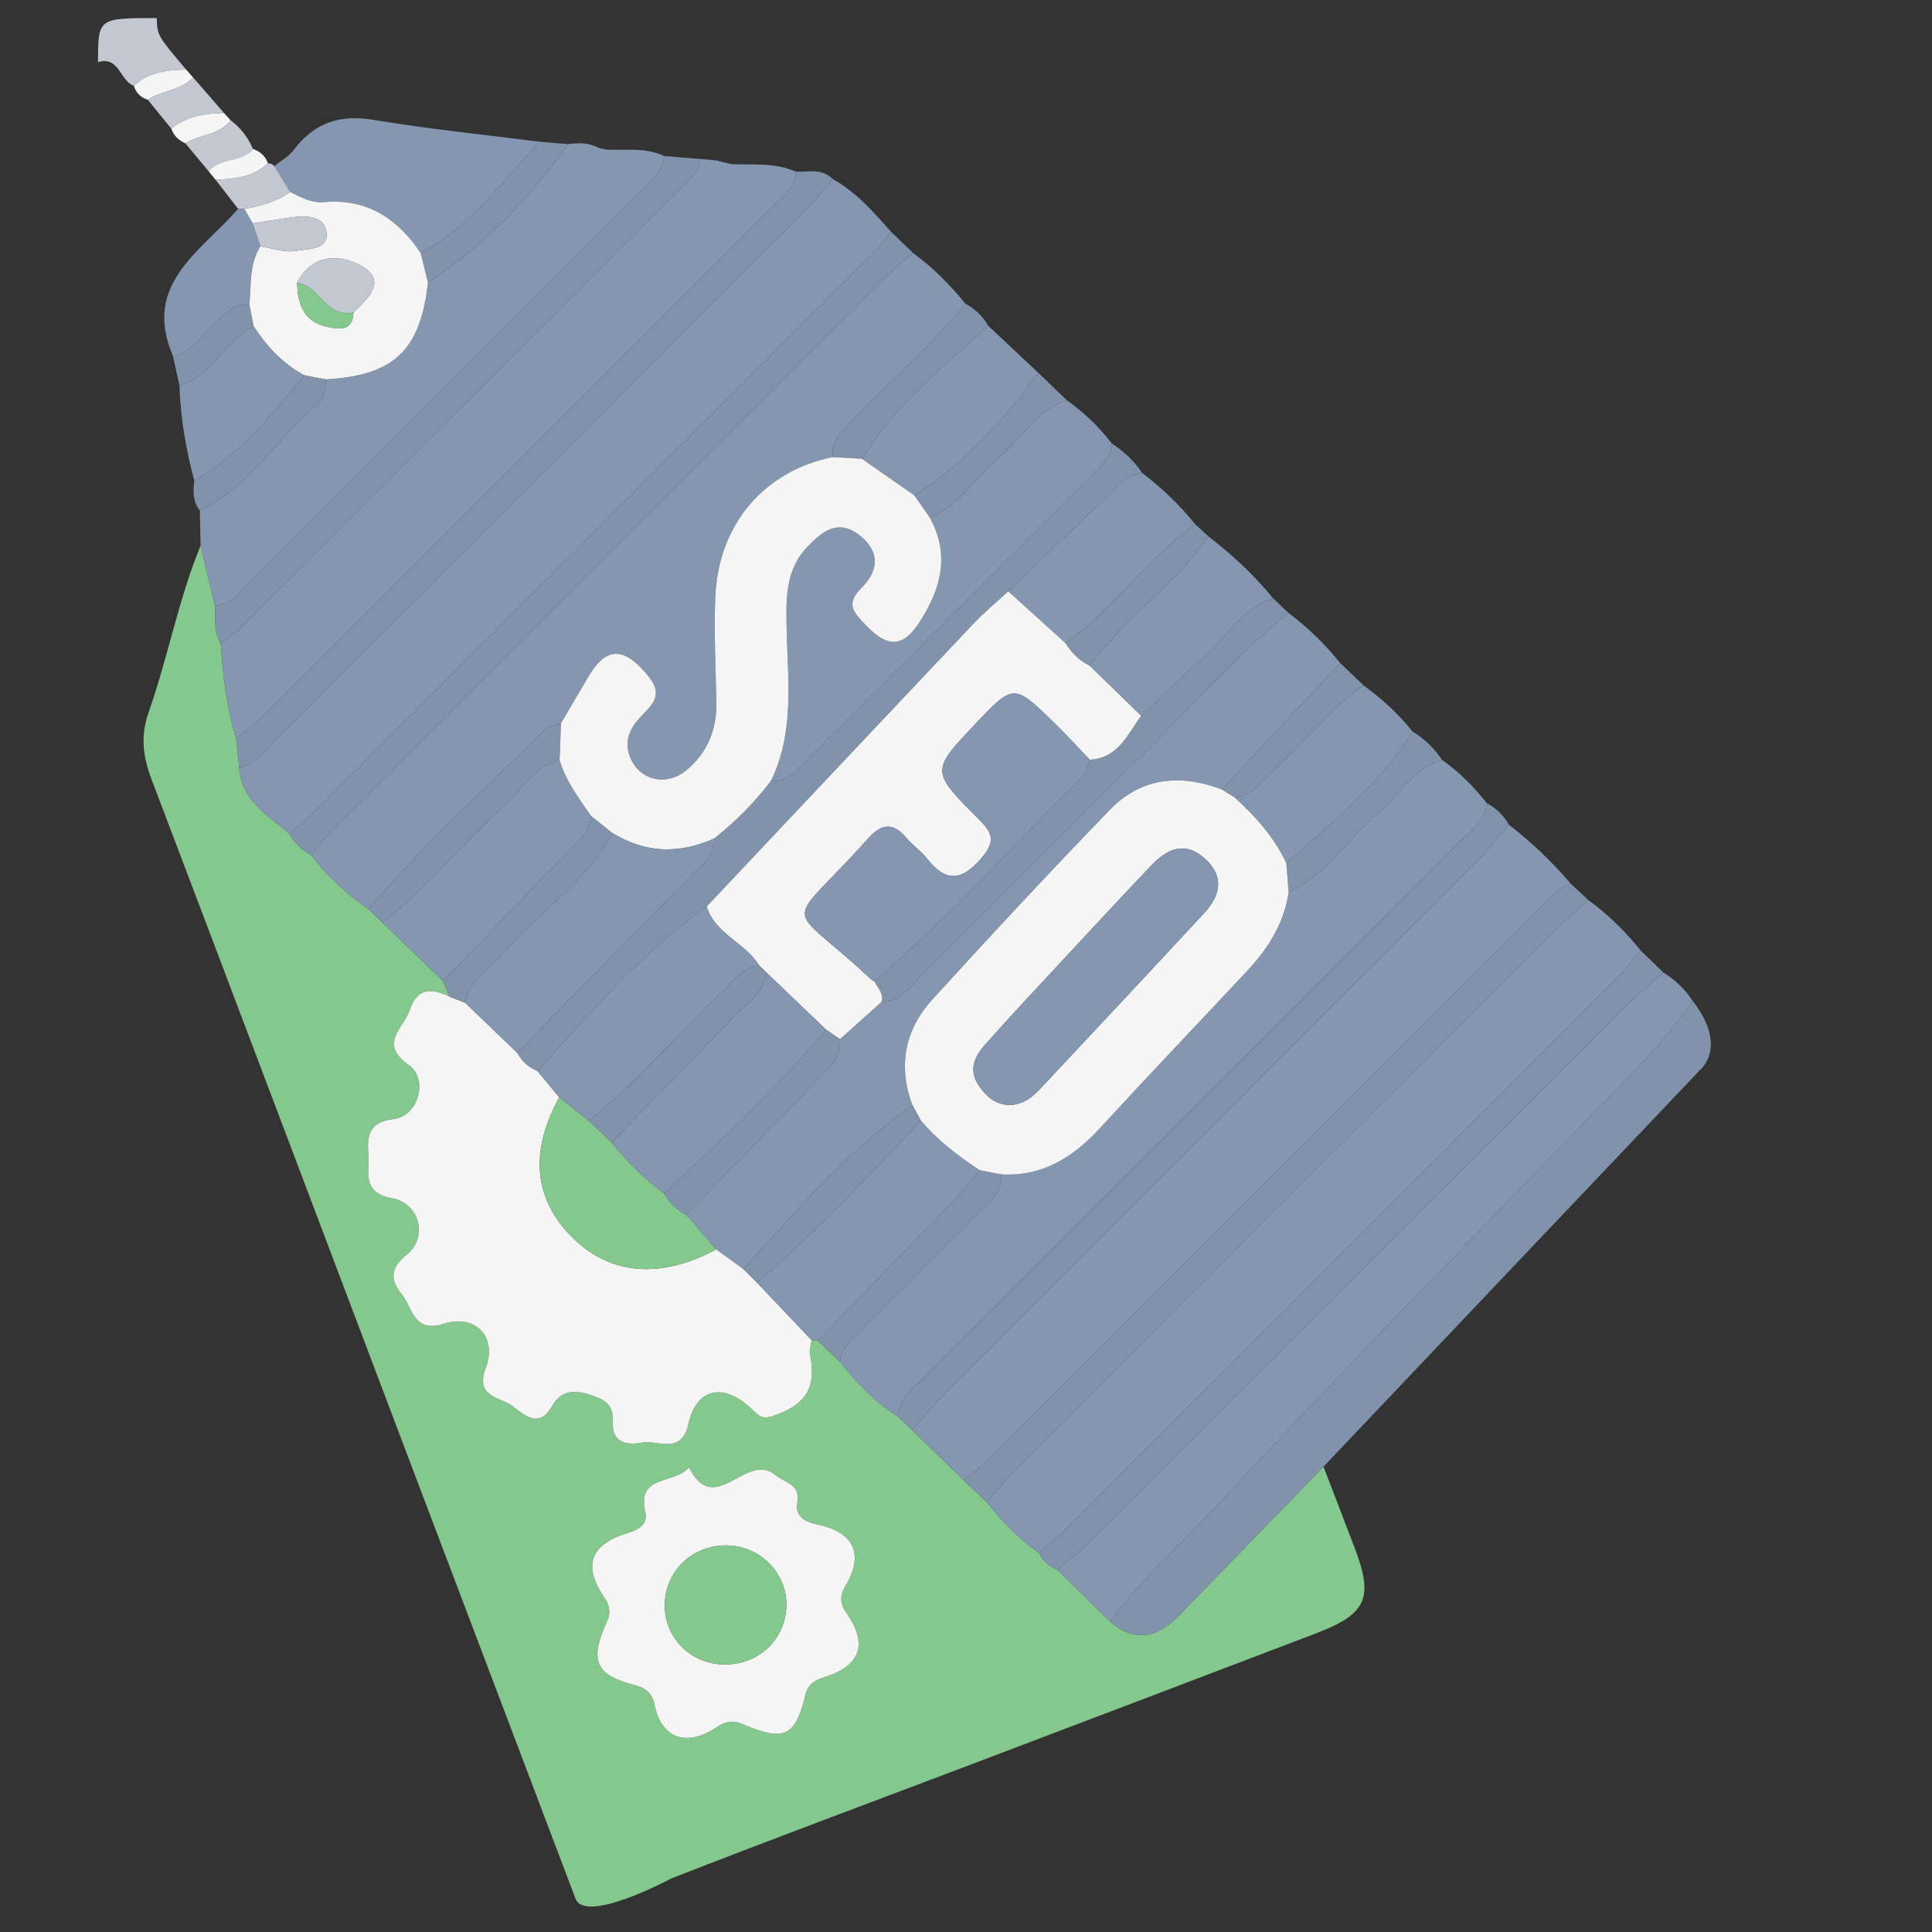 <?xml version="1.0" encoding="utf-8"?>
<!-- Generator: Adobe Illustrator 16.0.0, SVG Export Plug-In . SVG Version: 6.00 Build 0)  -->
<!DOCTYPE svg PUBLIC "-//W3C//DTD SVG 1.1//EN" "http://www.w3.org/Graphics/SVG/1.1/DTD/svg11.dtd">
<svg version="1.1" id="Layer_1" xmlns="http://www.w3.org/2000/svg" xmlns:xlink="http://www.w3.org/1999/xlink" x="0px" y="0px"
	 width="450px" height="450px" viewBox="0 0 450 450" enable-background="new 0 0 450 450" xml:space="preserve">
<rect x="0" y="0" width="450" height="450" fill="#333333" stroke="none"/>
<g>
	<path fill-rule="evenodd" clip-rule="evenodd" fill="#84C88D" d="M134.04,442.209c-13.323-35.147-26.663-70.29-39.97-105.445
		C74.489,285.03,54.962,233.277,35.312,181.568c-1.993-5.243-2.66-10.075-0.704-15.639c4.495-12.79,6.934-26.242,12.11-38.842
		c1.12,4.675,2.239,9.347,3.358,14.02c0.135,2.971-0.346,6.038,1.35,8.769c0.491,7.505,1.37,14.949,3.596,22.174
		c0.227,2.23,0.454,4.459,0.682,6.69c0.479,7.684,6.643,11.083,11.605,15.387c1.263,2.159,2.909,3.925,5.189,5.036
		c3.711,4.986,8.269,9.076,13.352,12.608c1.084,1.042,2.165,2.087,3.246,3.131c4.688,4.531,9.377,9.06,14.065,13.589
		c0.529,1.224,1.059,2.446,1.587,3.669c-4.043-1.936-7.476-2.347-9.273,3.02c-1.427,4.27-7.415,7.847-0.277,12.872
		c4.685,3.299,2.249,11.941-3.489,12.604c-5.741,0.664-6.24,3.764-5.918,8.133c0.309,4.198-1.605,8.977,5.484,10.29
		c6.546,1.213,8.498,9.06,3.452,13.163c-3.92,3.188-3.848,5.892-1.133,9.24c2.545,3.138,2.707,9.105,9.718,6.863
		c7.437-2.376,12.581,3.001,9.824,10.296c-2.583,6.837,3.416,6.719,6.279,8.892c2.693,2.046,6.108,5.325,9.109,0.07
		c2.088-3.652,4.956-3.979,8.722-2.797c3.283,1.029,5.748,2.189,5.49,6.237c-0.321,5.044,3.198,5.619,6.811,4.971
		c3.811-0.688,9.163,3.027,10.833-4.473c1.845-8.264,8.154-9.528,14.58-3.483c1.467,1.383,2.339,2.668,4.949,1.796
		c7.756-2.592,10.356-6.592,8.749-14.384c-0.215-1.041,0.23-2.22,0.371-3.332c0.478,0.063,0.956,0.108,1.437,0.137
		c1.731,1.645,3.466,3.292,5.197,4.938c3.886,4.851,8.066,9.389,13.432,12.668c1.131,1.081,2.264,2.161,3.395,3.24
		c4.003,3.899,8.008,7.796,12.012,11.695c1.774,1.682,3.551,3.36,5.326,5.041c3.529,4.493,7.478,8.554,12.181,11.837
		c0.886,1.902,2.39,3.136,4.277,3.956c4.094,4.016,8.188,8.032,12.281,12.047c5.935,5.171,11.208,3.574,16.174-1.549
		c11.164-11.516,22.347-23.016,33.521-34.522c2.444,6.353,4.914,12.694,7.323,19.059c4.401,11.624,2.693,15.287-9.233,19.825
		c-26.987,10.267-53.971,20.544-80.972,30.771c-23.027,8.722-46.112,17.284-69.039,26.256
		C156.342,437.536,136.345,448.291,134.04,442.209z M160.48,341.805c-3.61,4.114-12.313,1.501-10.15,10.55
		c0.642,2.693-1.723,3.997-3.997,4.679c-8.775,2.63-10.711,7.57-5.589,15.027c1.302,1.896,1.556,3.593,0.673,5.525
		c-4.227,9.271-2.793,12.534,6.62,14.966c2.367,0.613,3.91,1.901,4.427,4.518c1.571,7.913,7.549,9.969,14.622,5.116
		c1.779-1.222,3.693-1.552,5.646-0.712c9.963,4.288,12.501,3.137,14.909-6.867c0.52-2.162,2.02-3.241,4.079-3.864
		c8.688-2.628,10.583-7.737,5.447-15.003c-1.541-2.179-1.577-4.123-0.297-6.271c4.466-7.482,2.154-12.622-6.59-14.404
		c-2.86-0.584-5.126-1.987-4.591-5.001c0.795-4.481-2.747-4.565-5.029-6.473C173.826,337.875,166.525,353.78,160.48,341.805z"/>
	<path fill-rule="evenodd" clip-rule="evenodd" fill="#8193AB" d="M394.259,233.132c-4.341,6.338-9.39,12.039-14.75,17.559
		c-31.641,32.595-63.479,65.013-94.452,98.235c-8.871,9.518-18.616,18.308-26.489,28.769c5.935,5.173,11.208,3.576,16.174-1.547
		c11.164-11.516,22.347-23.016,33.521-34.522c29.276-30.867,58.545-61.741,87.864-92.568
		C396.127,249.057,402.518,243.764,394.259,233.132"/>
	<path fill-rule="evenodd" clip-rule="evenodd" fill="#C2C7D1" d="M31.188,19.992c-3.26-1.121-3.369-7.019-8.359-5.517
		c0-10.266,0-10.266,13.688-10.266c0.127,4.062,0.127,4.062,6.831,11.992C38.936,16.319,34.62,16.739,31.188,19.992z"/>
	<path fill-rule="evenodd" clip-rule="evenodd" fill="#8597B0" d="M85.849,211.772c-5.081-3.534-9.639-7.624-13.35-12.61
		c1.26-1.53,2.403-3.181,3.8-4.58c43.923-43.965,87.868-87.91,131.833-131.833c1.396-1.394,3.058-2.528,4.595-3.783
		c4.58,3.352,8.538,7.345,12.11,11.741c-7.655,9.752-17.216,17.666-25.684,26.633c-2.486,2.635-5.594,4.875-5.21,9.131
		c-15.911,3.201-26.591,15.605-27.328,32.426c-0.357,8.224,0.094,16.484,0.234,24.729c0.11,6.366-2.075,11.719-7.001,15.79
		c-5.016,4.147-11.786,2.043-13.422-4.102c-1.134-4.257,1.569-7.153,4.104-9.724c3.437-3.487,2.615-5.743-0.431-9.185
		c-5.258-5.943-9.162-5.33-12.978,1.078c-2.172,3.646-4.308,7.313-6.459,10.969c-1.3,0.501-2.951,0.652-3.85,1.554
		C113.056,183.827,98.434,196.803,85.849,211.772z"/>
	<path fill-rule="evenodd" clip-rule="evenodd" fill="#8597B0" d="M242.009,361.693c-4.703-3.283-8.651-7.344-12.181-11.837
		c2.256-2.546,4.389-5.218,6.787-7.62c41.688-41.737,83.402-83.45,125.136-125.141c2.608-2.604,5.44-4.987,8.169-7.474
		c4.616,3.377,8.684,7.327,12.246,11.796c-1.852,2.148-3.572,4.428-5.571,6.43c-42.711,42.76-85.448,85.495-128.206,128.21
		C246.387,358.059,244.141,359.82,242.009,361.693z"/>
	<path fill-rule="evenodd" clip-rule="evenodd" fill="#8597B0" d="M67.31,194.126c-4.962-4.304-11.126-7.703-11.605-15.387
		c3.739-0.54,5.701-3.557,8.067-5.923c41.587-41.532,83.144-83.089,124.676-124.676c1.99-1.992,3.686-4.277,5.519-6.426
		c5.483,3.029,9.497,7.686,13.57,12.272c-1.27,1.526-2.429,3.163-3.826,4.563c-43.915,43.953-87.849,87.888-131.806,131.799
		C70.509,191.744,68.847,192.873,67.31,194.126z"/>
	<path fill-rule="evenodd" clip-rule="evenodd" fill="#8597B0" d="M224.502,344.815c-4.003-3.899-8.008-7.796-12.01-11.695
		c2.431-2.771,4.717-5.685,7.315-8.287c41.637-41.699,83.325-83.352,124.963-125.053c2.395-2.397,4.46-5.123,6.679-7.696
		c5.229,4.07,10.036,8.583,14.318,13.646c-3.528,1.532-5.784,4.581-8.386,7.18c-41.752,41.707-83.467,83.451-125.224,125.152
		C229.754,340.462,227.061,342.57,224.502,344.815z"/>
	<path fill-rule="evenodd" clip-rule="evenodd" fill="#8597B0" d="M209.095,329.88c-5.365-3.279-9.545-7.817-13.432-12.668
		c0.237-3.49,2.914-5.373,5.076-7.551c9.18-9.236,18.409-18.422,27.608-27.637c2.383-2.388,5.202-4.538,4.906-8.481
		c9.559,0.506,16.682-3.958,22.921-10.747c11.289-12.287,22.81-24.362,34.217-36.544c4.924-5.259,8.687-11.146,9.761-18.448
		c8.956-3.895,13.688-12.568,20.891-18.442c4.992-4.074,8.049-10.478,14.867-12.344c3.988,2.8,7.385,6.212,10.374,10.045
		c-0.461,4.455-4.065,6.707-6.82,9.465c-41.211,41.283-82.478,82.511-123.7,123.782C212.993,323.083,209.521,325.44,209.095,329.88z
		"/>
	<path fill-rule="evenodd" clip-rule="evenodd" fill="#8597B0" d="M55.022,172.05c-2.226-7.225-3.104-14.668-3.594-22.174
		c1.569-1.203,3.297-2.246,4.682-3.629c34.348-34.288,68.66-68.61,102.979-102.929c1.803-1.805,3.766-3.512,4.05-6.296
		c1.182,0.109,2.361,0.217,3.542,0.328c1.255,0.297,2.509,0.595,3.766,0.896c5.026,0.174,10.139-0.417,14.931,1.752
		c-0.308,4.179-3.643,6.291-6.199,8.854c-39,39.061-78.031,78.088-117.092,117.091C59.89,168.137,57.385,170.021,55.022,172.05z"/>
	<path fill-rule="evenodd" clip-rule="evenodd" fill="#8597B0" d="M394.259,233.132c-4.341,6.338-9.39,12.039-14.75,17.559
		c-31.641,32.595-63.479,65.013-94.452,98.235c-8.871,9.518-18.616,18.308-26.489,28.769c-4.094-4.013-8.188-8.029-12.277-12.047
		c2.787-2.421,5.728-4.682,8.33-7.281c41.745-41.678,83.438-83.406,125.178-125.089c2.401-2.399,5.102-4.501,7.661-6.743
		C390.202,228.245,392.491,230.417,394.259,233.132z"/>
	<path fill-rule="evenodd" clip-rule="evenodd" fill="#8597B0" d="M300.101,142.748c4.505,3.392,8.519,7.29,12.052,11.683
		c-9.188,9.819-18.374,19.639-27.561,29.458c-9.629-3.683-18.74-2.851-26.04,4.69c-14.047,14.51-27.808,29.303-41.401,44.237
		c-6.426,7.063-8.037,15.49-4.613,24.63c-15.26,10.511-26.966,24.694-39.417,38.108c-2.102-1.518-4.202-3.034-6.303-4.552
		c-2.339-2.696-4.675-5.394-7.014-8.092c10.263-10.52,20.51-21.056,30.799-31.552c2.588-2.64,5.454-5.071,5.032-9.312
		c3.247-2.904,6.491-5.81,9.736-8.714c4.322,0.101,6.456-3.272,9.022-5.827c17.376-17.3,34.597-34.757,52.07-51.958
		C277.623,164.563,288.011,152.78,300.101,142.748z"/>
	<path fill-rule="evenodd" clip-rule="evenodd" fill="#8597B0" d="M50.077,141.107c-1.12-4.673-2.239-9.345-3.358-14.02
		c-0.057-2.727-0.112-5.456-0.167-8.184c11.408-5.44,17.783-16.471,26.997-24.351c1.865-1.594,2.373-3.818,2.301-6.195
		c15.885-0.866,22.063-6.71,23.828-22.536c13.076-8.535,23.609-19.643,32.665-32.249c2.463-0.333,4.889-0.374,7.148,0.904
		c0.602,0.124,1.2,0.25,1.801,0.377c4.513,0.174,9.126-0.541,13.432,1.494c-0.319,3.778-3.139,5.908-5.525,8.292
		c-30.282,30.308-60.574,60.605-90.89,90.88C55.936,137.886,53.906,140.847,50.077,141.107z"/>
	<path fill-rule="evenodd" clip-rule="evenodd" fill="#8597B0" d="M248.504,93.233c3.988,2.854,7.5,6.199,10.48,10.099
		c-0.22,3.139-2.412,5.042-4.428,7.058c-22.367,22.367-44.734,44.738-67.107,67.099c-2.206,2.206-4.246,4.749-7.883,4.404
		c5.674-11.609,3.852-23.957,3.643-36.164c-0.114-6.583-0.169-13.227,4.929-18.444c3.354-3.432,6.939-6.436,11.838-2.777
		c5.008,3.739,4.819,8.341,0.714,12.393c-3.963,3.911-1.74,5.895,1.153,8.89c4.999,5.178,8.568,5.106,12.536-1.178
		c4.931-7.81,6.882-15.564,2.174-24.09c7.067-2.538,10.459-9.343,15.94-13.721C237.963,102.434,241.237,95.477,248.504,93.233z"/>
	<path fill-rule="evenodd" clip-rule="evenodd" fill="#8193AB" d="M179.566,181.893c3.638,0.344,5.678-2.199,7.883-4.404
		c22.373-22.361,44.74-44.732,67.107-67.099c2.016-2.015,4.208-3.918,4.428-7.058c2.834,1.791,5.191,4.077,7.073,6.854
		c-3.751,0.288-5.788,3.155-8.192,5.457c-7.679,7.358-15.345,14.73-23.018,22.097c-2.703,2.495-5.561,4.842-8.084,7.509
		c-20.756,21.937-41.451,43.933-62.165,65.91c-15.121,10.729-27.078,24.71-39.372,38.344c-2.099-0.852-3.681-2.275-4.747-4.273
		c13.369-13.624,26.762-27.225,40.089-40.889c2.518-2.583,5.986-4.653,5.776-9.022C171.289,191.37,175.749,186.948,179.566,181.893z
		"/>
	<path fill-rule="evenodd" clip-rule="evenodd" fill="#8193AB" d="M67.31,194.126c1.537-1.253,3.2-2.383,4.595-3.778
		c43.957-43.911,87.891-87.846,131.806-131.799c1.397-1.4,2.557-3.038,3.826-4.563c1.729,1.659,3.459,3.32,5.19,4.981
		c-1.537,1.255-3.198,2.389-4.595,3.783c-43.965,43.923-87.91,87.868-131.833,131.833c-1.397,1.398-2.54,3.049-3.8,4.58
		C70.219,198.051,68.573,196.285,67.31,194.126z"/>
	<path fill-rule="evenodd" clip-rule="evenodd" fill="#8193AB" d="M387.459,226.534c-2.56,2.242-5.26,4.344-7.661,6.743
		c-41.739,41.683-83.433,83.411-125.178,125.089c-2.603,2.6-5.543,4.86-8.33,7.281c-1.892-0.818-3.396-2.052-4.281-3.954
		c2.132-1.873,4.378-3.635,6.38-5.636c42.758-42.715,85.495-85.45,128.206-128.21c1.999-2.002,3.72-4.281,5.571-6.43
		C383.93,223.124,385.694,224.83,387.459,226.534z"/>
	<path fill-rule="evenodd" clip-rule="evenodd" fill="#8193AB" d="M224.502,344.815c2.559-2.245,5.252-4.354,7.656-6.753
		c41.757-41.701,83.472-83.445,125.224-125.152c2.602-2.599,4.857-5.647,8.386-7.18c1.384,1.298,2.769,2.595,4.152,3.891
		c-2.729,2.486-5.561,4.869-8.169,7.474c-41.733,41.691-83.448,83.404-125.136,125.141c-2.398,2.402-4.531,5.074-6.787,7.62
		C228.053,348.176,226.276,346.497,224.502,344.815z"/>
	<path fill-rule="evenodd" clip-rule="evenodd" fill="#8193AB" d="M209.095,329.88c0.426-4.439,3.898-6.797,6.668-9.57
		c41.223-41.271,82.489-82.499,123.7-123.782c2.755-2.759,6.359-5.011,6.82-9.465c2.221,1.161,3.927,2.851,5.165,5.022
		c-2.219,2.573-4.284,5.298-6.679,7.696c-41.639,41.701-83.326,83.354-124.963,125.053c-2.598,2.603-4.884,5.517-7.315,8.287
		C211.359,332.041,210.227,330.961,209.095,329.88z"/>
	<path fill-rule="evenodd" clip-rule="evenodd" fill="#8193AB" d="M55.022,172.05c2.362-2.029,4.867-3.913,7.064-6.107
		c39.061-39.002,78.092-78.03,117.092-117.091c2.557-2.563,5.892-4.675,6.199-8.854c2.959,0.089,6.125-0.855,8.588,1.716
		c-1.833,2.148-3.529,4.434-5.519,6.426c-41.532,41.587-83.089,83.145-124.676,124.676c-2.366,2.366-4.328,5.384-8.067,5.923
		C55.477,176.509,55.25,174.28,55.022,172.05z"/>
	<path fill-rule="evenodd" clip-rule="evenodd" fill="#8597B0" d="M63.891,38.693c1.517-1.233,3.354-2.222,4.495-3.736
		c4.767-6.324,10.682-8.364,18.603-7.041c12.805,2.137,25.751,3.438,38.636,5.093c-8.609,9.293-16.115,19.761-27.621,25.975
		c-5.343-8.035-12.453-12.78-22.488-11.911c-2.994,0.259-5.415-1.126-7.916-2.368C66.364,42.7,65.127,40.697,63.891,38.693z"/>
	<path fill-rule="evenodd" clip-rule="evenodd" fill="#8193AB" d="M50.077,141.107c3.83-0.261,5.859-3.222,8.23-5.587
		c30.316-30.275,60.608-60.573,90.89-90.88c2.386-2.384,5.207-4.514,5.525-8.292c2.806,0.226,5.612,0.451,8.416,0.675
		c-0.284,2.784-2.247,4.491-4.05,6.296C124.77,77.637,90.458,111.959,56.11,146.247c-1.385,1.383-3.113,2.426-4.682,3.629
		C49.731,147.146,50.212,144.078,50.077,141.107z"/>
	<path fill-rule="evenodd" clip-rule="evenodd" fill="#8193AB" d="M300.101,142.748c-12.09,10.032-22.478,21.814-33.637,32.8
		c-17.474,17.201-34.694,34.658-52.07,51.958c-2.566,2.555-4.7,5.928-9.021,5.827c0.471-1.965-0.947-3.253-1.712-4.775
		c17.305-14.79,32.491-31.742,48.603-47.749c0.906-0.898,1.058-2.56,1.563-3.864c6.604-0.333,8.766-5.888,11.983-10.201
		c4.724-4.444,9.29-9.073,14.212-13.29c5.494-4.708,9.016-11.748,16.524-14.075C297.731,140.502,298.916,141.625,300.101,142.748z"
		/>
	<path fill-rule="evenodd" clip-rule="evenodd" fill="#8597B0" d="M296.545,139.38c-7.509,2.327-11.03,9.367-16.524,14.075
		c-4.922,4.217-9.488,8.845-14.212,13.29c-4.021-3.912-8.044-7.825-12.063-11.736c2.025-2.371,3.996-4.791,6.089-7.101
		c7.058-7.796,15.632-14.162,21.637-22.952C287.031,129.203,292.116,133.948,296.545,139.38z"/>
	<path fill-rule="evenodd" clip-rule="evenodd" fill="#8597B0" d="M234.848,137.739c7.673-7.367,15.339-14.738,23.018-22.097
		c2.404-2.302,4.441-5.169,8.192-5.457c4.546,3.47,8.67,7.378,12.259,11.84c-2.35,1.958-4.771,3.836-7.037,5.891
		c-7.858,7.125-14.34,15.706-23.115,21.863C243.725,145.766,239.285,141.752,234.848,137.739z"/>
	<path fill-rule="evenodd" clip-rule="evenodd" fill="#8597B0" d="M230.196,75.901c3.866,3.631,7.732,7.26,11.597,10.891
		c-7.861,11.293-17.264,21.029-28.823,28.593c-4.07-2.844-8.137-5.688-12.205-8.531C208.288,94.362,219.69,85.557,230.196,75.901z"
		/>
	<path fill-rule="evenodd" clip-rule="evenodd" fill="#8597B0" d="M317.614,159.66c4.268,3.081,8.099,6.624,11.402,10.725
		c-7.633,12.301-18.804,21.211-29.409,30.662c-2.809-6.026-7.147-10.851-12-15.271c3.771-0.367,5.85-3.255,8.347-5.554
		C303.278,173.475,309.387,165.453,317.614,159.66z"/>
	<path fill-rule="evenodd" clip-rule="evenodd" fill="#8193AB" d="M230.196,75.901c-10.506,9.656-21.908,18.461-29.432,30.952
		c-2.274-0.127-4.548-0.254-6.822-0.381c-0.384-4.256,2.724-6.496,5.21-9.131c8.468-8.967,18.028-16.88,25.684-26.633
		C227.119,71.926,228.901,73.664,230.196,75.901z"/>
	<path fill-rule="evenodd" clip-rule="evenodd" fill="#8193AB" d="M299.607,201.047c10.605-9.45,21.776-18.361,29.409-30.662
		c2.8,1.689,5.063,3.937,6.894,6.632c-6.818,1.866-9.875,8.271-14.867,12.344c-7.203,5.875-11.935,14.548-20.891,18.442
		C299.971,205.552,299.79,203.299,299.607,201.047z"/>
	<path fill-rule="evenodd" clip-rule="evenodd" fill="#8193AB" d="M212.97,115.385c11.559-7.564,20.962-17.3,28.823-28.593
		c2.238,2.147,4.474,4.294,6.712,6.441c-7.268,2.244-10.542,9.201-16.013,13.569c-5.48,4.377-8.873,11.183-15.941,13.721
		C215.356,118.81,214.163,117.099,212.97,115.385z"/>
	<path fill-rule="evenodd" clip-rule="evenodd" fill="#8193AB" d="M98.004,58.984c11.505-6.214,19.011-16.682,27.621-25.975
		c2.239,0.189,4.478,0.376,6.717,0.563c-9.056,12.606-19.589,23.714-32.665,32.249C99.119,63.542,98.563,61.263,98.004,58.984z"/>
	<path fill-rule="evenodd" clip-rule="evenodd" fill="#8193AB" d="M248.164,149.779c8.775-6.157,15.257-14.738,23.115-21.863
		c2.266-2.055,4.688-3.933,7.037-5.891c1.053,0.976,2.102,1.953,3.154,2.931c-6.005,8.79-14.579,15.156-21.637,22.952
		c-2.093,2.311-4.063,4.73-6.089,7.101C251.303,153.886,249.588,151.988,248.164,149.779z"/>
	<path fill-rule="evenodd" clip-rule="evenodd" fill="#8193AB" d="M317.614,159.66c-8.228,5.793-14.336,13.814-21.66,20.562
		c-2.497,2.299-4.575,5.187-8.345,5.554c-1.006-0.628-2.012-1.256-3.018-1.886c9.187-9.819,18.373-19.639,27.561-29.458
		C313.974,156.175,315.793,157.917,317.614,159.66z"/>
	<path fill-rule="evenodd" clip-rule="evenodd" fill="#C2C7D1" d="M39.908,29.972c-1.831-2.249-3.662-4.496-5.492-6.744
		c3.296-2.192,7.714-2.095,10.571-5.183c2.396,2.759,4.792,5.516,7.188,8.272C47.748,26.403,43.483,27.034,39.908,29.972z"/>
	<path fill-rule="evenodd" clip-rule="evenodd" fill="#C2C7D1" d="M63.891,38.693c1.236,2.003,2.473,4.007,3.708,6.013
		c-3.16,2.364-6.897,3.19-10.642,3.995c-0.504,0.027-1.009,0.003-1.51-0.07c-1.751-2.262-3.502-4.521-5.253-6.784
		c4.408-0.177,8.757-0.541,12.194-3.817C62.987,38.028,63.488,38.249,63.891,38.693z"/>
	<path fill-rule="evenodd" clip-rule="evenodd" fill="#C2C7D1" d="M48.613,39.917c-1.814-2.179-3.625-4.359-5.44-6.538
		c3.352-2.104,7.903-1.854,10.533-5.369c2.349,1.755,4.085,3.987,5.21,6.692C56.266,37.988,51.199,36.504,48.613,39.917z"/>
	<path fill-rule="evenodd" clip-rule="evenodd" fill="#F5F5F6" d="M53.706,28.01c-2.63,3.514-7.181,3.265-10.533,5.369
		c-1.544-0.698-2.713-1.759-3.265-3.407c3.576-2.938,7.84-3.569,12.268-3.654C52.687,26.88,53.196,27.445,53.706,28.01z"/>
	<path fill-rule="evenodd" clip-rule="evenodd" fill="#F5F5F6" d="M44.987,18.045c-2.857,3.088-7.275,2.991-10.571,5.183
		c-1.656-0.501-2.729-1.584-3.228-3.238c3.432-3.251,7.748-3.671,12.159-3.79C43.893,16.815,44.439,17.43,44.987,18.045z"/>
	<path fill-rule="evenodd" clip-rule="evenodd" fill="#F5F5F6" d="M48.613,39.917c2.586-3.412,7.653-1.928,10.303-5.215
		c1.677,0.57,2.904,1.606,3.472,3.329c-3.437,3.276-7.786,3.641-12.194,3.817C49.666,41.203,49.139,40.56,48.613,39.917z"/>
	<path fill-rule="evenodd" clip-rule="evenodd" fill="#8193AB" d="M170.447,38.246c-1.257-0.301-2.511-0.598-3.766-0.896
		C167.936,37.647,169.19,37.945,170.447,38.246z"/>
	<path fill-rule="evenodd" clip-rule="evenodd" fill="#8193AB" d="M141.291,34.854c-0.602-0.127-1.2-0.254-1.801-0.377
		C140.091,34.602,140.689,34.727,141.291,34.854z"/>
	<path fill-rule="evenodd" clip-rule="evenodd" fill="#8597B0" d="M45.254,111.988c-1.931-7.288-3.233-14.673-3.458-22.227
		c7.672-2.194,10.526-10.441,17.296-13.768c3.081,4.678,6.764,8.73,11.793,11.389C63.33,96.611,55.811,105.883,45.254,111.988z"/>
	<path fill-rule="evenodd" clip-rule="evenodd" fill="#8597B0" d="M55.447,48.631c0.501,0.074,1.006,0.097,1.51,0.07
		c0.635,1.106,1.27,2.212,1.903,3.322c0.598,1.783,1.196,3.565,1.794,5.35c-2.657,4.187-2.13,8.976-2.563,13.583
		c-3.952-0.311-6.023,2.6-8.54,4.859c-2.896,2.6-4.916,6.393-9.28,7.078C33.038,66.028,46.965,58.536,55.447,48.631z"/>
	<path fill-rule="evenodd" clip-rule="evenodd" fill="#8193AB" d="M45.254,111.988c10.557-6.105,18.075-15.376,25.631-24.603
		c1.654,0.324,3.308,0.648,4.964,0.973c0.072,2.377-0.436,4.602-2.301,6.195c-9.214,7.88-15.589,18.911-26.997,24.351
		C44.884,116.83,44.957,114.429,45.254,111.988z"/>
	<path fill-rule="evenodd" clip-rule="evenodd" fill="#8193AB" d="M40.272,82.894c4.364-0.685,6.384-4.478,9.28-7.078
		c2.517-2.259,4.588-5.169,8.54-4.859c0.334,1.679,0.667,3.358,1,5.036c-6.77,3.327-9.624,11.574-17.296,13.768
		C41.288,87.472,40.78,85.183,40.272,82.894z"/>
	<path fill-rule="evenodd" clip-rule="evenodd" fill="#F5F5F6" d="M120.48,245.228c1.066,1.998,2.648,3.422,4.747,4.273
		c1.681,2.028,3.358,4.059,5.036,6.089c-6.954,12.621-5.932,23.686,3.012,32.602c8.835,8.807,20.515,9.784,33.542,2.812
		c2.101,1.518,4.201,3.034,6.303,4.55c1.079,1.067,2.155,2.136,3.233,3.205c4.226,4.459,8.453,8.92,12.677,13.38
		c-0.141,1.112-0.586,2.291-0.371,3.332c1.607,7.792-0.992,11.792-8.749,14.384c-2.61,0.872-3.482-0.413-4.949-1.796
		c-6.426-6.045-12.735-4.78-14.58,3.483c-1.671,7.5-7.022,3.784-10.833,4.473c-3.612,0.648-7.131,0.073-6.811-4.971
		c0.257-4.048-2.207-5.208-5.49-6.237c-3.766-1.183-6.633-0.855-8.722,2.797c-3.001,5.255-6.416,1.976-9.109-0.07
		c-2.864-2.173-8.862-2.055-6.279-8.892c2.757-7.295-2.388-12.672-9.824-10.296c-7.011,2.242-7.173-3.726-9.718-6.863
		c-2.715-3.349-2.787-6.052,1.133-9.24c5.046-4.104,3.094-11.95-3.452-13.163c-7.089-1.313-5.175-6.092-5.484-10.29
		c-0.322-4.369,0.177-7.469,5.918-8.133c5.738-0.663,8.174-9.306,3.489-12.604c-7.138-5.025-1.149-8.603,0.277-12.872
		c1.798-5.366,5.23-4.955,9.275-3.02c1.201,0.47,2.403,0.938,3.604,1.407C112.397,237.453,116.439,241.339,120.48,245.228z"/>
	<path fill-rule="evenodd" clip-rule="evenodd" fill="#F5F5F6" d="M160.48,341.805c6.045,11.976,13.345-3.93,20.179,1.785
		c2.282,1.907,5.825,1.991,5.029,6.473c-0.535,3.014,1.731,4.417,4.591,5.001c8.744,1.782,11.056,6.922,6.59,14.404
		c-1.28,2.148-1.243,4.093,0.297,6.271c5.136,7.266,3.242,12.375-5.447,15.003c-2.059,0.623-3.559,1.702-4.079,3.864
		c-2.408,10.004-4.946,11.155-14.909,6.867c-1.953-0.84-3.867-0.51-5.646,0.712c-7.072,4.853-13.051,2.797-14.622-5.116
		c-0.518-2.616-2.06-3.904-4.427-4.518c-9.414-2.432-10.847-5.694-6.62-14.966c0.882-1.933,0.628-3.629-0.673-5.525
		c-5.123-7.457-3.187-12.397,5.589-15.027c2.274-0.682,4.638-1.985,3.997-4.679C148.168,343.306,156.87,345.919,160.48,341.805z
		 M154.861,373.132c-0.454,7.781,5.474,14.214,13.407,14.541c7.961,0.327,14.414-5.377,14.874-13.149
		c0.451-7.636-5.654-14.249-13.428-14.55C161.759,359.665,155.316,365.372,154.861,373.132z"/>
	<path fill-rule="evenodd" clip-rule="evenodd" fill="#8597B0" d="M189.03,312.138c-4.224-4.46-8.451-8.921-12.675-13.38
		c13.581-11.727,26.042-24.575,38.075-37.856c3.901,4.698,8.722,8.313,13.767,11.657c-2.189,2.547-4.267,5.205-6.592,7.621
		c-10.341,10.735-20.752,21.401-31.138,32.095C189.986,312.246,189.508,312.201,189.03,312.138z"/>
	<path fill-rule="evenodd" clip-rule="evenodd" fill="#8597B0" d="M103.163,228.49c-4.688-4.529-9.377-9.058-14.063-13.589
		c10.204-7.846,18.224-17.968,27.706-26.553c4.358-3.946,7.337-9.589,13.531-11.355c1.422,4.919,4.486,8.912,7.32,13.039
		c-0.277,4.147-3.445,6.386-5.988,9.019C122.177,208.876,112.666,218.679,103.163,228.49z"/>
	<path fill-rule="evenodd" clip-rule="evenodd" fill="#8193AB" d="M130.335,176.994c-6.194,1.766-9.173,7.409-13.531,11.355
		c-9.482,8.585-17.502,18.707-27.706,26.553c-1.083-1.044-2.164-2.088-3.248-3.131c12.583-14.967,27.205-27.943,40.96-41.764
		c0.899-0.902,2.55-1.053,3.85-1.554C130.553,171.299,130.444,174.146,130.335,176.994z"/>
	<path fill-rule="evenodd" clip-rule="evenodd" fill="#8193AB" d="M190.467,312.274c10.386-10.693,20.797-21.359,31.138-32.095
		c2.326-2.416,4.403-5.074,6.592-7.621c1.687,0.329,3.371,0.657,5.057,0.984c0.296,3.943-2.523,6.094-4.906,8.481
		c-9.199,9.215-18.429,18.4-27.608,27.637c-2.162,2.178-4.839,4.061-5.076,7.551C193.933,315.566,192.198,313.919,190.467,312.274z"
		/>
	<path fill-rule="evenodd" clip-rule="evenodd" fill="#8193AB" d="M103.163,228.49c9.503-9.811,19.014-19.614,28.504-29.438
		c2.543-2.633,5.711-4.872,5.988-9.017c1.661,1.33,3.322,2.658,4.984,3.988c-6.08,11.751-17.503,18.655-25.772,28.419
		c-3.018,3.564-7.746,5.833-8.511,11.125c-1.201-0.47-2.403-0.938-3.604-1.407C104.222,230.937,103.692,229.714,103.163,228.49z"/>
	<path fill-rule="evenodd" clip-rule="evenodd" fill="#F5F5F6" d="M142.639,194.023c-1.662-1.33-3.323-2.659-4.984-3.988
		c-2.834-4.129-5.898-8.122-7.32-13.041c0.108-2.847,0.217-5.694,0.326-8.542c2.152-3.656,4.287-7.323,6.459-10.969
		c3.816-6.408,7.719-7.021,12.978-1.078c3.046,3.442,3.868,5.698,0.431,9.185c-2.535,2.571-5.238,5.467-4.104,9.724
		c1.636,6.146,8.406,8.249,13.422,4.102c4.926-4.07,7.111-9.424,7.001-15.79c-0.14-8.244-0.591-16.504-0.234-24.729
		c0.737-16.82,11.417-29.225,27.328-32.426c2.274,0.127,4.548,0.254,6.822,0.381c4.068,2.844,8.135,5.688,12.205,8.531
		c1.193,1.714,2.386,3.425,3.581,5.138c4.71,8.526,2.758,16.281-2.172,24.09c-3.968,6.284-7.537,6.356-12.536,1.178
		c-2.893-2.996-5.116-4.979-1.153-8.89c4.105-4.052,4.294-8.653-0.714-12.393c-4.898-3.659-8.484-0.655-11.838,2.777
		c-5.098,5.218-5.042,11.861-4.929,18.444c0.209,12.207,2.032,24.555-3.643,36.164c-3.818,5.056-8.277,9.477-13.221,13.423
		C158.22,198.958,150.307,198.765,142.639,194.023z"/>
	<path fill-rule="evenodd" clip-rule="evenodd" fill="#F5F5F6" d="M233.254,273.543c-1.686-0.327-3.37-0.655-5.057-0.984
		c-5.045-3.345-9.866-6.959-13.767-11.657c-0.631-1.151-1.261-2.304-1.893-3.455c-3.423-9.14-1.813-17.567,4.613-24.63
		c13.594-14.934,27.354-29.728,41.401-44.237c7.3-7.541,16.411-8.373,26.04-4.69c1.006,0.63,2.012,1.258,3.018,1.886
		c4.851,4.421,9.189,9.245,11.998,15.271c0.183,2.252,0.363,4.505,0.545,6.757c-1.074,7.302-4.837,13.189-9.761,18.448
		c-11.407,12.182-22.928,24.257-34.217,36.544C249.936,269.585,242.813,274.049,233.254,273.543z M235.57,257.359
		c2.729-0.206,4.8-1.723,6.559-3.601c12.814-13.664,25.614-27.342,38.34-41.088c3.746-4.045,4.832-8.439,0.203-12.643
		c-4.729-4.299-8.882-2.266-12.574,1.619c-6.646,6.996-13.213,14.066-19.779,21.138c-6.373,6.862-12.792,13.684-19.004,20.69
		c-2.336,2.635-3.753,5.793-1.381,9.302C229.766,255.484,232.023,257.494,235.57,257.359z"/>
	<path fill-rule="evenodd" clip-rule="evenodd" fill="#F5F5F6" d="M248.164,149.779c1.424,2.209,3.139,4.107,5.581,5.23
		c4.02,3.911,8.042,7.824,12.063,11.736c-3.218,4.313-5.379,9.868-11.983,10.201c-2.743-2.853-5.412-5.785-8.245-8.545
		c-9.455-9.213-9.479-9.189-18.414,0.242c-10.31,10.884-10.407,10.984,0.758,22.102c3.117,3.104,4.137,5.069,0.771,9.022
		c-4.648,5.462-8.32,5.865-12.765,0.234c-1.397-1.771-3.354-3.094-4.812-4.824c-3.169-3.758-5.841-3.342-9.007,0.212
		c-19.694,22.095-19.596,13.587,0.81,32.748c0.201,0.189,0.491,0.282,0.739,0.421c0.765,1.522,2.184,2.811,1.712,4.775
		c-3.247,2.904-6.491,5.81-9.738,8.714c-1.074-0.74-2.147-1.482-3.221-2.224c-4.622-4.42-9.243-8.839-13.863-13.26
		c-0.575-0.552-1.146-1.104-1.719-1.654c-3.216-5.35-10.264-7.293-12.232-13.753c20.713-21.977,41.408-43.973,62.165-65.91
		c2.523-2.667,5.381-5.014,8.084-7.509C239.285,141.752,243.725,145.766,248.164,149.779z"/>
	<path fill-rule="evenodd" clip-rule="evenodd" fill="#84C88D" d="M166.818,291.003c-13.027,6.973-24.707,5.995-33.542-2.812
		c-8.944-8.916-9.966-19.98-3.011-32.602c2.294,1.817,4.588,3.636,6.882,5.45c1.781,1.703,3.562,3.405,5.341,5.106
		c3.589,4.409,7.527,8.456,12.172,11.771c1.24,2.155,2.867,3.908,5.143,4.994C162.143,285.609,164.479,288.307,166.818,291.003z"/>
	<path fill-rule="evenodd" clip-rule="evenodd" fill="#8193AB" d="M159.804,282.911c-2.275-1.086-3.903-2.839-5.143-4.994
		c13.203-12.083,26.168-24.402,37.752-38.093c1.074,0.741,2.147,1.483,3.221,2.224c0.421,4.24-2.444,6.672-5.032,9.312
		C180.313,261.855,170.066,272.392,159.804,282.911z"/>
	<path fill-rule="evenodd" clip-rule="evenodd" fill="#8193AB" d="M212.537,257.446c0.632,1.151,1.262,2.304,1.893,3.455
		c-12.033,13.281-24.495,26.13-38.075,37.856c-1.079-1.069-2.155-2.138-3.234-3.205
		C185.571,282.141,197.277,267.957,212.537,257.446z"/>
	<path fill-rule="evenodd" clip-rule="evenodd" fill="#F5F5F6" d="M59.092,75.993c-0.334-1.678-0.667-3.357-1-5.036
		c0.433-4.608-0.094-9.396,2.561-13.583c2.744,0.414,5.601,1.507,8.196,1.061c2.711-0.466,7.525-0.254,7.233-4.055
		c-0.308-3.987-4.54-4.284-8.124-3.756c-3.034,0.448-6.065,0.931-9.098,1.4c-0.633-1.109-1.268-2.216-1.903-3.322
		c3.745-0.805,7.482-1.631,10.642-3.995c2.503,1.24,4.924,2.625,7.918,2.366c10.035-0.869,17.145,3.876,22.488,11.911
		c0.558,2.279,1.115,4.558,1.673,6.837c-1.765,15.826-7.943,21.67-23.828,22.536c-1.656-0.324-3.31-0.648-4.964-0.973
		C65.856,84.723,62.173,80.671,59.092,75.993z M82.334,72.757c3.418-3.275,8.017-7.417,1.681-10.899
		c-4.842-2.658-11.365-2.82-14.804,4.003c0.089,4.945,1.587,9.099,6.971,10.259C78.852,76.695,82.18,77.315,82.334,72.757z"/>
	<path fill-rule="evenodd" clip-rule="evenodd" fill="#8597B0" d="M142.639,194.023c7.667,4.742,15.581,4.936,23.706,1.293
		c0.21,4.369-3.258,6.439-5.776,9.022c-13.327,13.664-26.72,27.265-40.089,40.889c-4.042-3.889-8.083-7.774-12.125-11.661
		c0.765-5.291,5.494-7.561,8.511-11.125C125.136,212.678,136.559,205.774,142.639,194.023z"/>
	<path fill-rule="evenodd" clip-rule="evenodd" fill="#8597B0" d="M137.147,261.042c-2.294-1.816-4.588-3.635-6.882-5.452
		c-1.679-2.03-3.357-4.061-5.038-6.089c12.294-13.634,24.25-27.615,39.372-38.344c1.968,6.459,9.016,8.403,12.232,13.753
		c-3.79,0.301-5.736,3.31-8.156,5.594C158.029,240.542,148.559,251.794,137.147,261.042z"/>
	<path fill-rule="evenodd" clip-rule="evenodd" fill="#8597B0" d="M203.66,228.559c-0.248-0.139-0.538-0.231-0.739-0.421
		c-20.406-19.161-20.504-10.653-0.81-32.748c3.166-3.554,5.838-3.97,9.007-0.212c1.458,1.729,3.415,3.053,4.812,4.824
		c4.444,5.631,8.117,5.228,12.765-0.234c3.365-3.953,2.346-5.918-0.771-9.022c-11.165-11.118-11.067-11.218-0.758-22.102
		c8.936-9.432,8.959-9.455,18.414-0.242c2.833,2.76,5.502,5.692,8.245,8.545c-0.505,1.305-0.656,2.966-1.563,3.864
		C236.151,196.816,220.965,213.769,203.66,228.559z"/>
	<path fill-rule="evenodd" clip-rule="evenodd" fill="#C2C7D1" d="M58.86,52.023c3.032-0.47,6.063-0.953,9.098-1.4
		c3.584-0.528,7.816-0.23,8.124,3.756c0.292,3.801-4.521,3.589-7.233,4.055c-2.595,0.446-5.452-0.647-8.196-1.061
		C60.057,55.589,59.458,53.806,58.86,52.023z"/>
	<path fill-rule="evenodd" clip-rule="evenodd" fill="#84C88D" d="M154.861,373.132c0.455-7.76,6.897-13.467,14.853-13.158
		c7.774,0.301,13.879,6.914,13.428,14.55c-0.459,7.772-6.912,13.477-14.874,13.149C160.335,387.346,154.407,380.913,154.861,373.132
		z"/>
	<path fill-rule="evenodd" clip-rule="evenodd" fill="#8597B0" d="M235.566,257.361c-3.543,0.133-5.801-1.877-7.633-4.585
		c-2.372-3.509-0.955-6.667,1.381-9.302c6.212-7.006,12.631-13.828,19.004-20.69c6.566-7.071,13.133-14.142,19.779-21.138
		c3.692-3.885,7.845-5.918,12.574-1.619c4.629,4.204,3.543,8.598-0.203,12.643c-12.726,13.746-25.525,27.424-38.34,41.088
		C240.37,255.637,238.3,257.153,235.566,257.361z"/>
	<path fill-rule="evenodd" clip-rule="evenodd" fill="#8597B0" d="M192.414,239.824c-11.584,13.69-24.55,26.01-37.752,38.093
		c-4.645-3.314-8.583-7.361-12.17-11.771c9.572-9.878,19.194-19.71,28.688-29.663c2.844-2.98,6.814-5.208,7.372-9.919
		C183.17,230.985,187.792,235.404,192.414,239.824z"/>
	<path fill-rule="evenodd" clip-rule="evenodd" fill="#8193AB" d="M178.551,226.564c-0.558,4.711-4.528,6.938-7.372,9.919
		c-9.494,9.953-19.116,19.785-28.688,29.663c-1.781-1.701-3.563-3.403-5.343-5.106c11.412-9.246,20.882-20.498,31.528-30.536
		c2.419-2.284,4.366-5.293,8.156-5.594C177.404,225.461,177.976,226.013,178.551,226.564z"/>
	<path fill-rule="evenodd" clip-rule="evenodd" fill="#C2C7D1" d="M69.211,65.861c3.438-6.824,9.961-6.662,14.804-4.003
		c6.336,3.482,1.738,7.624-1.681,10.899C75.953,74.275,74.453,66.508,69.211,65.861z"/>
	<path fill-rule="evenodd" clip-rule="evenodd" fill="#84C88D" d="M69.211,65.861c5.242,0.646,6.742,8.414,13.123,6.896
		c-0.154,4.558-3.482,3.938-6.152,3.363C70.798,74.96,69.3,70.807,69.211,65.861z"/>
</g>
</svg>

